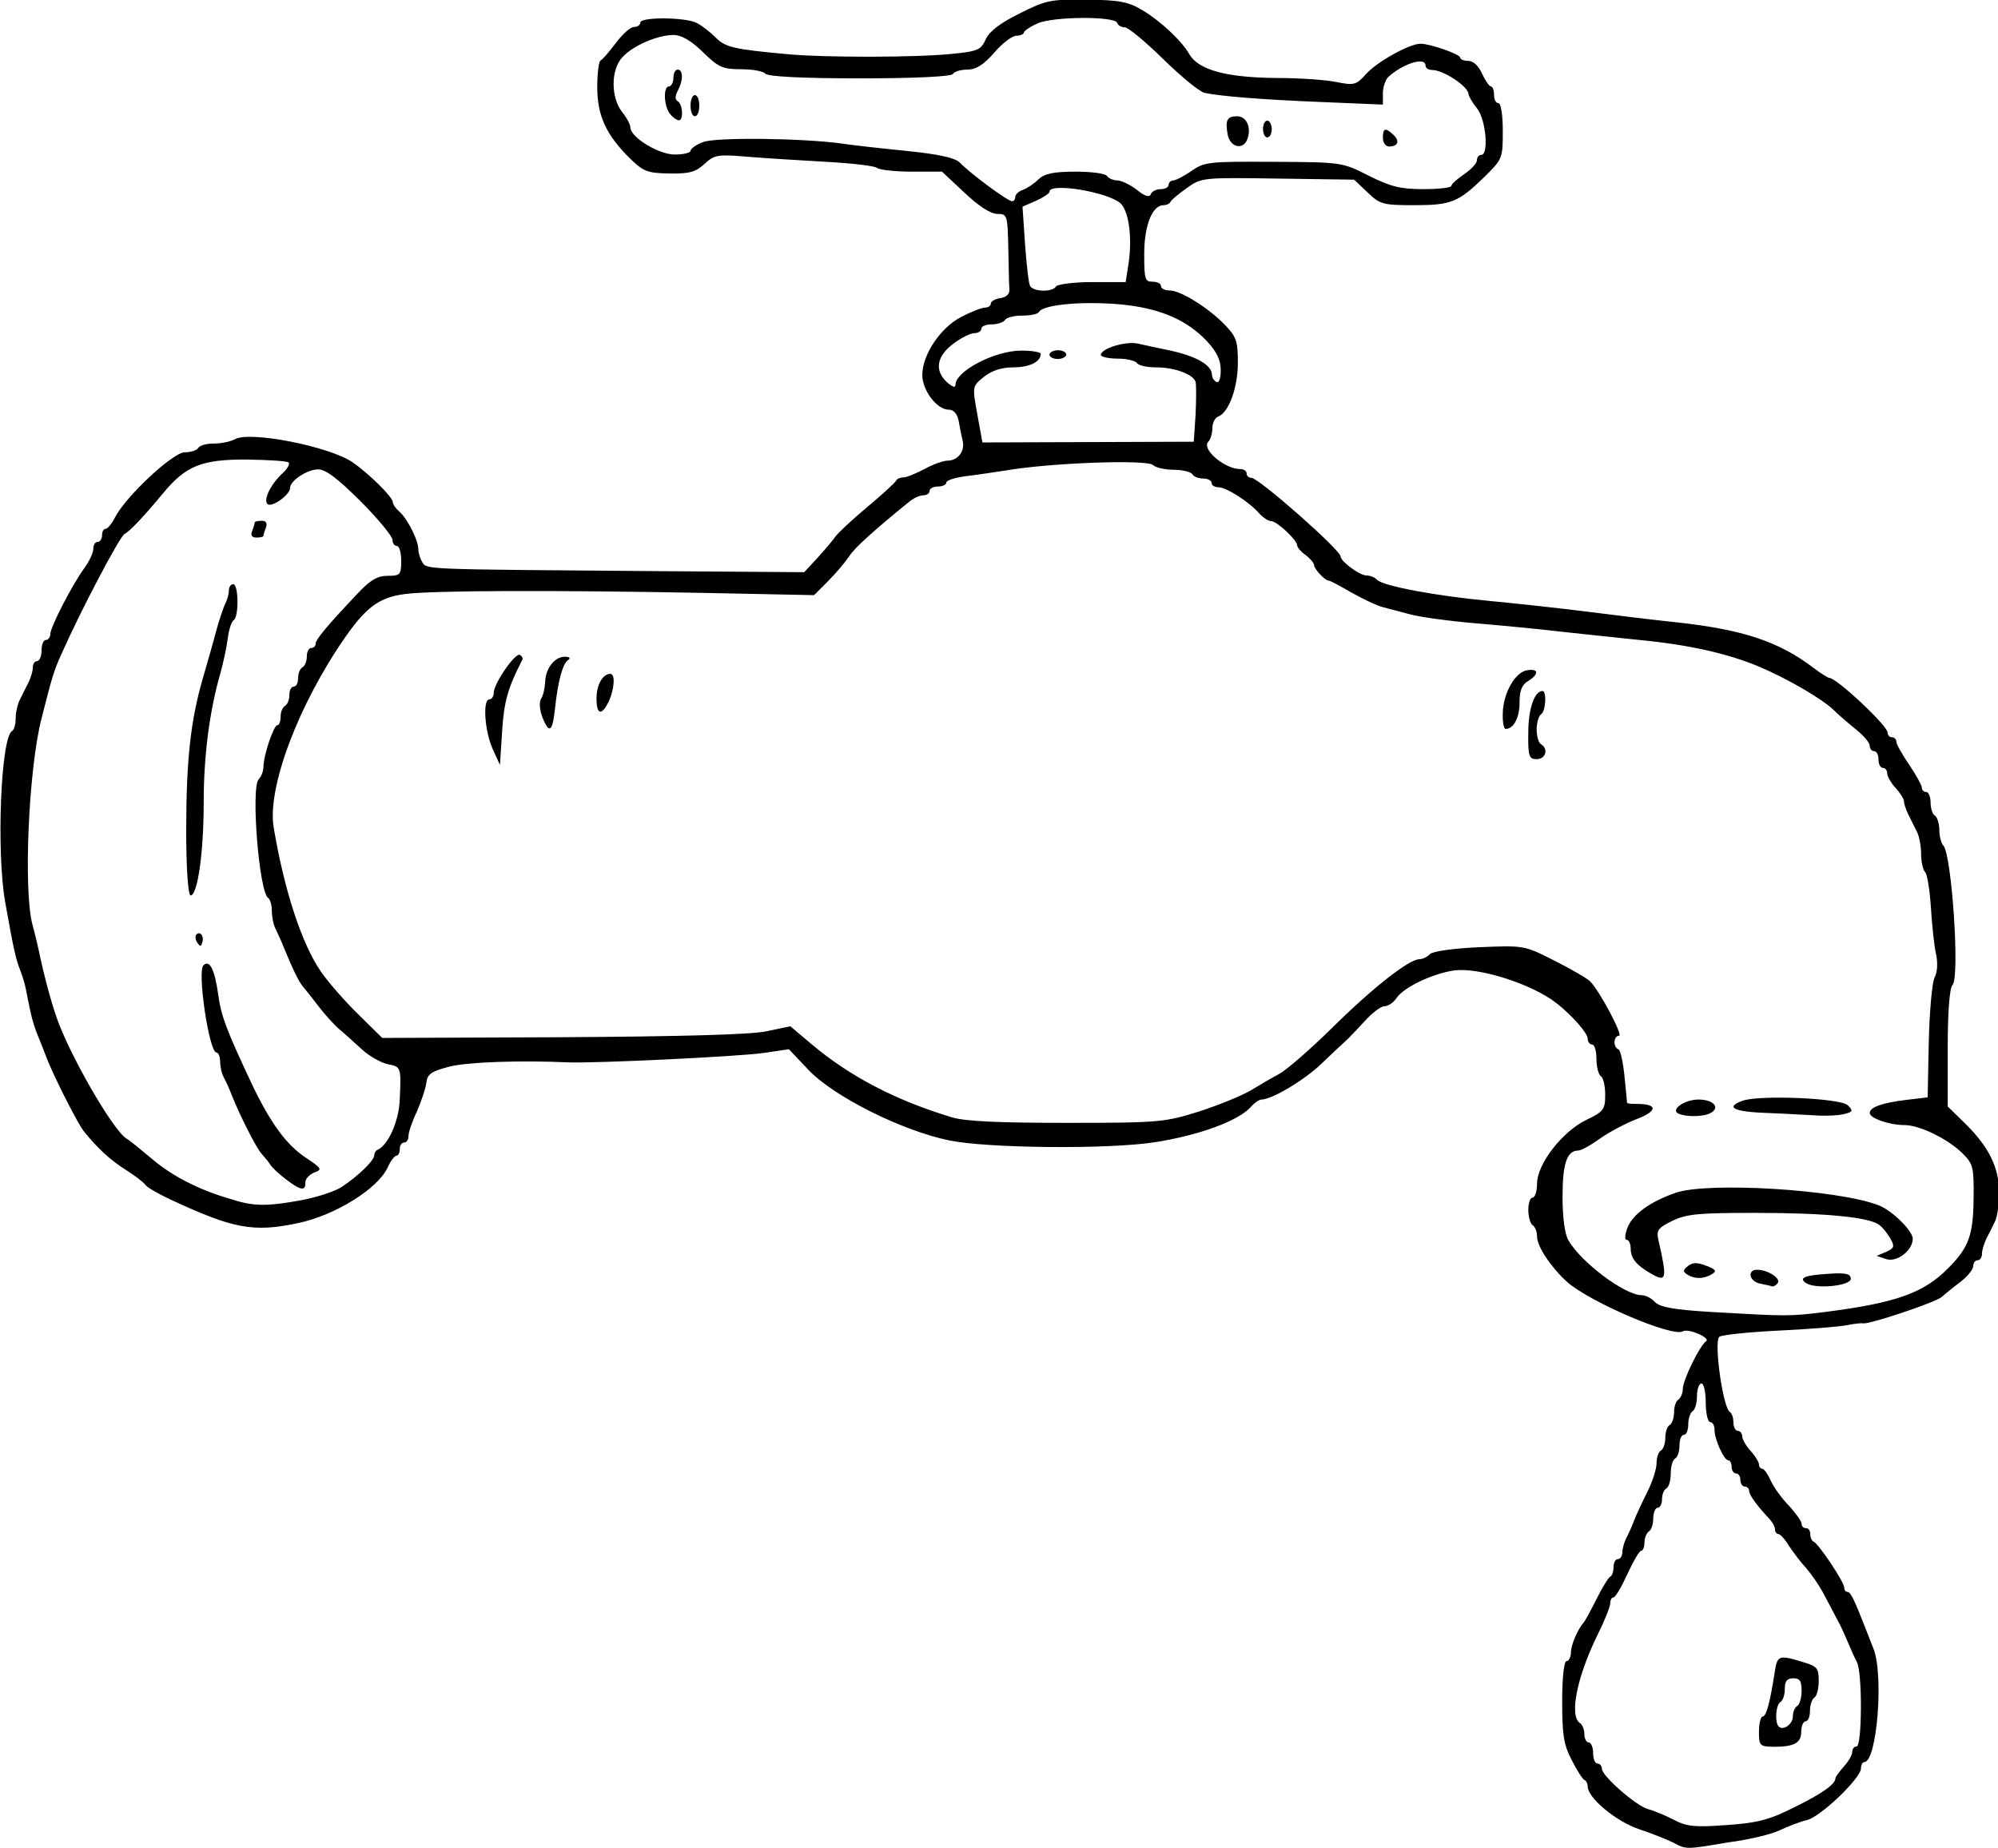 <?xml version="1.0" encoding="utf-8"?>
<!-- Generator: Adobe Illustrator 22.1.0, SVG Export Plug-In . SVG Version: 6.00 Build 0)  -->
<svg version="1.1" id="Layer_1" xmlns="http://www.w3.org/2000/svg" xmlns:xlink="http://www.w3.org/1999/xlink" x="0px" y="0px"
	 viewBox="0 0 548.3 507.1" style="enable-background:new 0 0 548.3 507.1;" xml:space="preserve">
<path d="M459.2,505.6c-1.6-0.8-5.8-2.5-9.4-3.7c-6.3-2.1-14.1-8.6-14.1-11.7c0-0.8-0.4-1.6-0.9-1.8c-0.5-0.2-2.1-2.7-3.5-5.5
	c-2.2-4.2-2.6-6.9-2.6-16.1c0-6.5,0.5-11,1.2-11c0.6,0,1.2-1.1,1.2-2.4c0-2.1,2-6.6,3.5-8.2c0.3-0.3,1.9-3.2,3.5-6.4
	c1.6-3.2,3.3-6,3.8-6.2s0.9-1.4,0.9-2.6s0.5-2.2,1.2-2.2c0.6,0,1.2-0.8,1.2-1.8s0.5-2.7,1-3.8c0.6-1.1,1.6-3.3,2.2-4.9
	s2.3-5.2,3.7-8c1.4-2.8,2.5-6.3,2.5-7.8s0.5-3.1,1.2-3.5s1.2-2,1.2-3.5s0.5-3.1,1.2-3.5s1.2-2,1.2-3.5s0.5-3.1,1.2-3.5
	c0.6-0.4,1.2-1.7,1.2-2.9c0-2.4,4.6-11.8,6.4-13.1c1.3-0.9-4.9-3.6-6.4-2.7c-2.8,1.7-25.7-8.1-31.8-13.6c-4.4-4-8.2-9.7-8.2-12.4
	c0-1.3-0.5-2.7-1.2-3.1c-0.6-0.4-1.2-2.3-1.2-4.2c0-1.9,0.5-3.4,1.2-3.4c0.6,0,1.2-1.7,1.2-3.8c0-5.4,6.9-14.3,13.5-17.5
	c4.8-2.3,5.2-2.9,5.2-6.9c0-2.4-0.5-4.7-1.2-5.1c-0.6-0.4-1.2-2.5-1.2-4.7s-0.5-4-1.2-4c-0.6,0-1.2-0.7-1.2-1.6
	c0-1.5-4.3-6.4-8.5-9.7c-6.9-5.4-21.6-10-28.3-9c-5.9,0.9-13.7,4.6-15.7,7.6c-0.8,1.2-2.3,2.2-3.3,2.2s-3.4,1.9-5.5,4.2
	c-2.1,2.3-4.5,4.8-5.3,5.5s-3.8,3.5-6.6,6.2c-4.6,4.4-13.5,9.7-16.3,9.7c-0.6,0-2,0.9-3,2.1c-3.5,3.8-14.1,7.7-26.2,9.6
	c-12.7,2-46,1.7-56.6-0.5c-13-2.7-31.8-12.1-38.7-19.5l-5.2-5.5l-6.8,1c-6.6,1-46.7,2.9-53.7,2.6c-13.3-0.6-27.9-0.1-32.8,1.2
	c-4.9,1.3-5.9,2-6.2,4.4c-0.2,1.6-1.4,5.1-2.6,7.9c-1.3,2.7-2.3,5.7-2.3,6.7s-0.5,1.8-1.2,1.8s-1.2,0.8-1.2,1.8s-0.4,1.8-0.9,1.8
	s-1.6,1.4-2.4,3.2c-2.7,5.9-14.5,13.2-24.6,15.3c-12.3,2.6-17.7,1.6-35.1-6.5c-3.4-1.6-6.5-3.4-6.8-4c-0.4-0.6-2.7-2.4-5.2-4
	c-4.4-2.7-8.1-6.2-11.7-10.7c-1.7-2.1-8.8-16.1-10.5-20.9c-0.5-1.3-1.4-3.6-2.1-5.3c-0.7-1.6-1.6-4.5-2-6.4s-1-4.8-1.3-6.4
	s-1.1-4-1.6-5.3c-1.1-2.7-1.8-5.7-4.1-18.7c-2.4-13.7-1.2-44.9,1.9-46.8c0.6-0.4,1-1.9,1-3.5s0.5-3.9,1.2-5.2
	c0.6-1.3,1.7-3.4,2.3-4.6s1.2-3.1,1.2-4.1s0.5-1.8,1.2-1.8c0.6,0,1.2-1.3,1.2-2.9c0-1.6,0.5-2.9,1.2-2.9c0.6,0,1.2-0.7,1.2-1.6
	c0-1.9,5.9-13.4,9.4-18.2c1.3-1.8,2.4-4.1,2.4-5.2s0.5-1.9,1.2-1.9c0.6,0,1.2-0.8,1.2-1.8s0.4-1.8,1-1.8c0.5,0,1.7-1.4,2.6-3.2
	c3.1-5.9,15.9-17.8,19.1-17.8c1.6,0,3.3-0.5,3.7-1.2s2.3-1.2,4.3-1.2s4.5-0.5,5.8-1.2c4.2-2.3,25.8,2,32.2,6.3
	c4.5,3.1,11.1,9.6,11.1,11c0,0.6,0.8,1.7,1.7,2.5c2.2,1.8,5.3,7.9,5.3,10.4c0,1,0.5,2.6,1.1,3.6c1.3,2,0.4,1.9,62.7,2.4l42.1,0.3
	l3.7-4c2-2.2,4.2-4.8,4.8-5.7s4.5-4.6,8.7-8.1s7.8-6.8,8-7.3s1.1-0.9,2-0.9s3.5-1.1,5.8-2.3c2.3-1.3,5.2-2.3,6.3-2.3
	c2.8,0,4.8-2.5,4.2-5.3c-0.3-1.3-0.8-3.7-1.1-5.5c-0.4-2.1-1.4-3.2-2.8-3.2c-3.2,0-7.2-5.3-7.2-9.5c0-5.5,4.9-12.9,10.6-15.9
	c2.7-1.4,5.7-2.6,6.6-2.6s1.6-0.5,1.6-1.1s1.2-1.3,2.6-1.5c1.6-0.2,2.6-1.1,2.5-2.4c-0.1-1.1-0.2-6.2-0.3-11.4c-0.2-9-0.3-9.3-3-9.3
	c-1.8,0-5.1-2.1-9-5.8l-6.2-5.8h-8.3c-4.6,0-8.8-0.5-9.5-1c-0.6-0.6-6.9-1.3-14-1.7s-16.9-1-21.7-1.4c-8.1-0.7-9-0.5-11.7,2
	c-2.4,2.2-4.1,2.7-9.6,2.6c-6-0.1-7.1-0.5-10.8-4.1c-6.6-6.5-9-11.8-9-19.6c0-3.8,0.4-7,0.9-7.3c0.5-0.2,2.4-2.4,4.2-4.8
	s4-4.4,5-4.4c0.9,0,1.7-0.5,1.7-1.2c0-1.6,12.5-1.5,15.5,0.1c1.4,0.7,3.7,2.5,5.2,4c2.7,2.7,4.8,3.2,20,4.6
	c9.9,0.9,34.9,0.9,44.7-0.1c7.2-0.7,8.1-1.1,9.4-4c1-2.2,4-4.5,9.3-7.1c7.3-3.7,8.6-3.9,18.5-3.8c8.8,0.1,11.4,0.6,15.2,2.9
	c4.9,2.9,10.8,8.4,12.9,12.1c2.5,4.3,10.2,6.4,24,6.5c6.1,0,13.4,0.5,16.3,1.1c4.9,1,5.5,0.8,8.2-2.2c2.9-3.3,11.9-8.3,14.9-8.3
	c2.7,0,10.9,2.9,10.9,3.8c0,0.5,1,0.9,2.2,0.9c1.4,0,2.9,1.4,3.8,3.5c0.9,1.9,2,3.5,2.4,3.5c0.5,0,0.9,1.1,0.9,2.3
	c0,1.3,0.5,2.3,1.2,2.3s1.2,3.3,1.2,7.6c0,7.5-0.1,7.8-5,12.6c-7.2,7-9.1,7.8-19.3,7.8c-8.5,0-9.4-0.2-12.8-3.5l-3.7-3.5L350.7,49
	c-20.6-0.3-21-0.3-25,2.6c-2.3,1.6-4.3,3.3-4.5,3.8s-1.1,0.9-1.9,0.9c-3.1,0-5.3,5.6-5.3,13.4c0,6.9,0.2,7.6,2.3,7.6
	c1.3,0,2.3,0.5,2.3,1.2s1.1,1.2,2.4,1.2c3,0,10.7,4.8,15.2,9.5c3.1,3.2,3.5,4.5,3.5,10.3c0,6.9-2.5,13.7-5.4,14.8
	c-0.9,0.3-1.6,1.8-1.6,3.2c0,1.4-0.5,3.1-1.1,3.7c-2,2,4.5,7.5,8.7,7.5c1,0,1.8,0.5,1.8,1.2s0.6,1.2,1.3,1.2
	c2,0,24.5,19.8,24.5,21.6c0,1.3,5.2,5.2,7.1,5.2c1,0,2.3,0.5,2.9,1.2c1.7,1.7,16,4.4,31,5.8c7.4,0.7,19.3,2,26.4,2.9
	s18.4,2.3,25.2,3c17.9,2,27.6,5.2,37.1,12.4c2,1.5,4,2.8,4.4,2.8c2,0,16,13.1,16,15c0,0.7,0.5,1.3,1.2,1.3s1.2,0.6,1.2,1.2
	c0,0.7,1.6,3.5,3.5,6.3s3.5,5.7,3.5,6.3c0,0.7,0.5,1.2,1.2,1.2c0.6,0,1.2,1.3,1.2,2.9c0,1.6,0.5,3.2,1.2,3.6
	c0.6,0.4,1.2,2.2,1.2,3.9s0.5,3.7,1.1,4.3c2.3,2.4,4.6,36.3,2.5,38.3c-0.8,0.8-1.3,7.5-1.3,17.3v16l4.6,4.5
	c6.7,6.5,9.5,12.3,9.5,19.1c0,3.2-0.5,6.9-1.2,8.1c-0.6,1.3-1.7,3.4-2.3,4.6c-0.6,1.3-1.2,3.1-1.2,4.1s-0.5,1.8-1.2,1.8
	c-0.6,0-1.2,0.7-1.2,1.6s-1.6,2.9-3.6,4.4s-4.3,3.4-5.1,4.1c-1.5,1.4-20,7.6-21.5,7.2c-0.5-0.1-2.4,0.1-4.4,0.5
	c-1.9,0.4-10.4,1.1-18.8,1.5s-15.7,1.2-16.3,1.7c-1.5,1.5,1,19.4,2.9,20.6c0.6,0.4,1,1.7,1,2.9c0,1.2,0.5,2.3,1.2,2.3
	c0.6,0,1.2,0.7,1.2,1.5s1.1,2.7,2.3,4c1.3,1.4,2.3,3.1,2.3,3.7s0.4,1.2,0.9,1.2s1.5,1.4,2.3,3.2c0.8,1.8,3,4.9,5,6.9
	c1.9,2.1,3.5,4.3,3.5,5s0.5,1.2,1.2,1.2s1.2,0.7,1.2,1.7c0,0.9,0.4,1.8,0.9,2c1.4,0.6,8.4,11.1,8.4,12.6c0,0.7,0.4,1.2,0.9,1.2
	c0.8,0,1.8,1.9,4.9,9.9c0.5,1.3,1.5,3.8,2.2,5.6c2.9,7.2,1,31.1-2.5,31.2c-0.5,0-0.9,0.8-0.9,1.7c0,2.7-11.1,13.3-14.8,14.2
	c-1.8,0.4-5.2,1.7-7.5,2.8c-2.3,1.1-8.5,2.6-14,3.3C462.6,507.5,462.8,507.5,459.2,505.6L459.2,505.6z M492.4,495.9
	c7.9-3.9,11.3-6.4,11.3-8c0-0.4,1.1-1.8,2.3-3.2c1.3-1.4,2.3-3.2,2.3-4s0.5-1.5,1.2-1.5c1.5,0,1.6-20.2,0.1-23.1
	c-0.6-1.1-1.7-3.6-2.5-5.5s-2-4.6-2.7-5.8c-0.7-1.3-2.3-4.4-3.7-7c-1.3-2.6-3.7-6-5.1-7.6c-1.5-1.6-3.6-4.4-4.7-6.1
	c-1.1-1.8-2.4-3.2-2.9-3.2s-0.9-0.6-0.9-1.3c0-0.7-0.7-1.9-1.5-2.8c-3.3-3.5-5.6-6.6-5.6-7.7c0-0.6-0.5-1.2-1.2-1.2
	c-0.6,0-1.2-0.8-1.2-1.8s-0.5-1.8-1.2-1.8c-0.6,0-1.2-0.8-1.2-1.8s-0.4-1.8-0.9-1.8c-1.2,0-3.8-5.8-3.8-8.4c0-1.2-0.5-2.1-1.2-2.1
	c-0.6,0-1.2-2.4-1.2-5.3s-0.5-5.3-1.2-5.3c-0.6,0-1.2,1.5-1.2,3.4s-0.5,3.8-1.2,4.2c-0.6,0.4-1.2,2-1.2,3.6s-0.5,2.9-1.2,2.9
	s-1.2,1.3-1.2,2.9s-0.5,3.2-1.2,3.6s-1.2,2.2-1.2,4.1s-0.5,3.7-1.2,4.1s-1.2,1.7-1.2,3c0,1.2-0.5,2.3-1.2,2.3
	c-0.6,0-1.2,1.3-1.2,2.9s-0.5,3.2-1.2,3.6c-0.6,0.4-1.2,1.7-1.2,3c0,1.2-0.4,2.3-0.9,2.3s-2.2,2.9-3.8,6.4c-1.6,3.5-3.3,6.4-3.8,6.4
	s-0.9,0.7-0.9,1.6s-1.5,4.7-3.4,8.5c-5.8,11.8-7.9,22.5-4.9,24.4c0.6,0.4,1.2,1.7,1.2,3c0,1.2,0.5,2.3,1.2,2.3
	c0.6,0,1.2,1.3,1.2,2.9s0.5,2.9,1.2,2.9c0.6,0,1.2,0.6,1.2,1.4c0,2,9.5,10.3,12.7,11.1c1.5,0.4,4.7,1.7,7,2.9
	c3.6,1.9,5.9,2.1,14.1,1.5C482.5,500.2,485.6,499.3,492.4,495.9L492.4,495.9z M482.7,475.1c0-2.2,0.5-4.1,1-4.1c1,0,2-3.7,3.3-12
	c0.7-4.8,1.1-5,7.6-3c4.1,1.2,4.5,1.7,4.5,5.2c0,2.1-0.5,4.2-1.2,4.6c-0.6,0.4-1.2,2-1.2,3.6s-0.5,2.9-1.2,2.9
	c-0.6,0-1.2,1.3-1.2,2.8c0,3.2-1.9,4.2-7.7,4.2C482.9,479.2,482.7,479,482.7,475.1L482.7,475.1z M492,471c0-1.2,0.5-2.5,1.2-2.9
	s1.2-2.3,1.2-4.2c0-2.7-0.5-3.4-2.3-3.4c-1.7,0-2.3,0.8-2.3,2.9c0,1.6-0.5,3.2-1.2,3.6c-1.3,0.8-1.6,5.6-0.5,6.7
	C489.3,475,492,473.1,492,471L492,471z M500.8,360c19.5-2.5,27.1-5.2,33.8-12c5.7-5.7,6.9-9.1,7-19.1c0.1-8.5-0.1-9.5-2.9-12.3
	c-4.1-4.1-11.9-7.9-16.1-7.9c-4.2,0-9.5-1.9-9.5-3.3c0-1.6,3.4-2.8,10-3.6l5.9-0.7l0.3-15.2c0.2-8.3,0.9-16.3,1.6-17.7
	c0.8-1.5,0.9-4.1,0.4-6.4c-0.5-2.1-1.1-7.8-1.4-12.6c-0.3-4.8-1-9.3-1.6-9.9c-0.6-0.6-1.1-2.9-1.1-5s-0.5-4.9-1.2-6.2
	s-1.7-3.4-2.3-4.6s-1.2-2.9-1.2-3.6c0-0.7-1.1-2.4-2.3-3.7c-1.3-1.4-2.3-3.2-2.3-4s-0.5-1.5-1.2-1.5s-1.2-1.1-1.2-2.3
	c0-1.3-0.5-2.3-1.2-2.3s-1.2-0.7-1.2-1.5s-1.7-2.8-3.7-4.4s-4.8-4-6.1-5.3c-3.3-3.2-12.8-8.7-20.6-12c-8.6-3.6-19.3-6-32.8-7.3
	c-6.1-0.6-15.9-1.7-21.7-2.3c-5.8-0.7-16.4-1.7-23.5-2.3s-15-1.7-17.6-2.4s-6-1.6-7.6-2s-5.4-2.2-8.6-4c-3.1-1.8-5.9-3.3-6.3-3.3
	c-1,0-4-3.2-4-4.3c0-0.5-1.1-1.8-2.3-2.7c-1.3-0.9-2.3-2.1-2.3-2.6c0-1.5-5.6-6.7-7.1-6.7c-0.8,0-2.2-0.9-3.3-2.1
	c-2.9-3.3-9.1-7.2-11.2-7.2c-1,0-1.9-0.5-1.9-1.2c0-0.6-1-1.2-2.3-1.2s-2.6-0.5-3-1.2c-0.4-0.6-2.7-1.2-5.1-1.2s-5-0.6-5.7-1.3
	c-1.5-1.5-25.9-0.7-38.5,1.2c-4.5,0.7-10.5,1.6-13.2,1.9c-2.7,0.4-5,1.1-5,1.7c0,0.6-1.1,1.1-2.3,1.1s-2.3,0.5-2.3,1.2
	s-0.8,1.2-1.7,1.2c-1,0-2.7,0.8-3.8,1.7c-9.6,7.8-15.1,12.7-16.6,15.1c-1,1.5-3.6,4.6-5.7,6.7l-3.9,3.9l-29.5-0.6
	c-41.9-0.8-75.4-0.7-82.8,0.3c-7,0.9-10.6,3.6-16.4,11.9c-12.8,18.4-21.4,41.2-19.6,52.1c2.9,17.3,7.7,31.9,12.9,39.5
	c2,2.9,6.6,8.2,10.3,11.8l6.6,6.5l49.3-0.2c32.4-0.2,51.6-0.7,56-1.6l6.7-1.4l5.8,4.9c10.7,9,23.3,15.5,38.6,20.1
	c3.7,1.1,12.9,1.5,31.7,1.5c25.5,0,26.7-0.2,36.3-3.2c5.5-1.8,11.8-4.4,14.1-5.8c2.3-1.4,5.7-3.4,7.6-4.4s8.4-6.6,14.5-12.6
	c11.1-11,21.2-18.9,24-18.9c0.8,0,2.2-0.6,2.9-1.4c0.8-0.8,6.6-1.6,13.6-1.9c12.3-0.5,12.3-0.5,20.6,3.7c4.6,2.3,9,4.9,9.8,5.7
	c2.7,2.8,9.1,14.9,7.9,14.9c-1.5,0-1.7,3.1-0.2,3.7c0.6,0.2,1.3,3.5,1.7,7.4c0.4,3.9,0.7,7.1,0.7,7.3c0,0.2,1.2,0.3,2.7,0.3
	c5.7,0,5.8,1.9,0.1,4.1c-3.1,1.2-7.7,3.6-10.2,5.4s-5.2,3.3-6,3.3c-3.1,0-4.3,3.6-4.3,12.6c0,5.7,0.6,10.3,1.6,12
	c3.5,6.1,15.5,15.1,20.2,15.1c1,0,2.6,0.8,3.6,1.9c1.4,1.4,5.4,2.1,15.6,2.7C490.8,361.2,490.9,361.2,500.8,360L500.8,360z
	 M483,352.2c-3-0.6-3.6-3.8-0.8-3.8c2.8,0,6.5,2.3,5.7,3.6c-0.4,0.6-1.1,1-1.5,1C486,352.8,484.4,352.5,483,352.2L483,352.2z
	 M495.7,352.1c-2.3-1.5-0.4-2.2,6.3-2.6c4.5-0.3,5.9,0,5.9,1.4C507.9,352.8,498.4,353.8,495.7,352.1L495.7,352.1z M452.8,349.3
	c-3.8-2.2-5.3-4.1-5.3-6.7c0-1.3-0.5-2.4-1.1-2.4s-0.5-1.4,0.2-3.3c1.4-3.7,6.3-7.2,13.2-9.6c8.9-3.1,44.6-0.9,55.7,3.4
	c3.7,1.4,9.4,7,9.4,9.2c0,3.2-4.3,6.5-7.2,5.6l-2.7-0.9l2.6-1.1c2.2-1,2.4-1.5,1.2-3.6c-0.8-1.4-2.1-3.1-3.1-3.8
	c-2.7-2.1-14.5-3.3-34.1-3.3c-15.5,0-18.8,0.3-22.7,2.2c-3.9,1.9-4.4,2.6-3.8,5.2C457.6,351.2,457.4,352,452.8,349.3L452.8,349.3z
	 M463,349.7c-1.2-0.8-1.2-1.2,0.2-2.3c1.2-1,2.5-1.1,5-0.1c2.7,1,3,1.5,1.6,2.3C467.6,351,465,351,463,349.7L463,349.7z
	 M460.7,305.6c-2.5-1,1.5-3.9,5.4-3.9c4,0,6,2.1,3.5,3.6C467.9,306.4,463.1,306.6,460.7,305.6z M485.3,305.4
	c-9.6-0.3-12.1-1.6-7-3.4c4.7-1.6,26.9-0.7,28.8,1.3c1.5,1.5,1.4,1.8-1.1,2.4c-1.6,0.4-4.7,0.5-6.9,0.4S490.6,305.6,485.3,305.4
	L485.3,305.4z M135.2,205.5c-2.2-4.9-2.8-13.6-0.9-13.6c0.6,0,1.2-0.8,1.2-1.8c0-2.6,6-11.2,7.2-10.4c0.6,0.4,0.9,1,0.6,1.4
	c-3.9,7.6-5,11.4-5.5,19.5l-0.6,9.3L135.2,205.5L135.2,205.5z M419.4,201c0-6.5,1.7-11.4,3.9-11.4c1.2,0,0.9,5.6-0.4,6.4
	c-0.6,0.4-1.2,2.2-1.2,4.1c0,1.9,0.5,3.7,1.2,4.1c2.1,1.3,1.3,4.1-1.2,4.1C419.6,208.3,419.3,207.5,419.4,201L419.4,201z
	 M148.8,196.7c-0.7-2-0.9-4-0.3-5c0.6-0.9,1-2.9,1.1-4.5c0.1-3.8,2.6-7,5.4-7c1.3,0,1.7,0.4,0.9,0.9c-1.5,1-2.8,5.8-3.6,13.4
	C151.6,200.9,150.7,201.5,148.8,196.7L148.8,196.7z M412.4,195.7c0.1-5.5,3.4-11.3,6.7-11.8c3.2-0.5,3.3,1.1,0.2,3
	c-1.7,1-2.3,2.7-2.3,5.9c0,4.1-1.6,7.2-3.8,7.2C412.7,200.1,412.3,198.1,412.4,195.7L412.4,195.7z M163.7,191.6
	c0-3.7,1.7-6.7,3.8-6.7c1.4,0,1.1,4.1-0.4,7.5C165.1,196.5,163.7,196.2,163.7,191.6L163.7,191.6z M82.8,329.3
	c4.2-0.8,9.2-2.4,11.1-3.7c4.5-3,8.8-7.2,8.8-8.6c0-0.6,0.4-1.3,0.9-1.5c2.9-1.2,5.9-7.9,6.1-13.8c0.4-8.9,0.4-9-3.3-9.7
	c-1.8-0.4-4.9-2.1-6.9-3.9s-4.8-4.4-6.4-5.7c-1.5-1.3-4.1-4.2-5.7-6.3c-1.6-2.1-3.5-4.5-4.1-5.2c-1.2-1.3-2.9-4.8-5.4-10.9
	c-0.7-1.8-1.8-4.1-2.3-5.2c-0.6-1.1-1-3.3-1-4.9s-0.5-3.2-1-3.5c-2.5-1.5-4.8-30.4-2.6-32.6c0.7-0.7,1.3-2.2,1.3-3.4
	c0-3.1,2.8-11.4,3.8-11.4c0.5,0,0.9-1,0.9-2.3s0.5-2.6,1.2-3s1.2-1.7,1.2-3s0.5-2.3,1.2-2.3s1.2-1,1.2-2.3s0.5-2.6,1.2-3
	s1.2-1.7,1.2-3c0-1.2,0.5-2.3,1.2-2.3s1.2-0.5,1.2-1.1c0-1.2,2.9-4.7,11.3-13.6c3.7-4,5.7-5.1,8.5-5.1c3.4,0,3.7-0.3,3.7-4.1
	c0-2.2-0.5-4.1-1.2-4.1s-1.2-0.8-1.2-1.7s-3.9-5.7-8.7-10.5c-6.3-6.3-9.6-8.8-11.7-8.8c-3,0-7.7,3.1-7.7,5.1c0,1.9-5.1,5.5-6.2,4.4
	c-1.2-1.2,0.9-5.5,4.3-8.6c1.2-1.1,1.9-2.4,1.5-2.8s-5.4-0.7-11.2-0.8c-12.7-0.1-17,1.7-23.3,9.3c-5.1,6.2-9.2,10.5-10.5,11.1
	s-12,20.9-17.4,33.1c-2,4.4-2.5,6.1-5.4,17.5c-3.6,14-5,47.3-2.5,56.6c0.8,2.9,1.7,6.8,2.1,8.8c0.9,4.3,2.8,11.7,4.4,16.3
	c3.3,10,15.6,31.4,19.3,33.6c0.9,0.5,3.9,3,6.9,5.5c5.6,4.8,13,8.6,21.7,11.1C69.4,331,73.1,331.1,82.8,329.3L82.8,329.3z
	 M78.5,323.6c-1.9-1.4-3.8-3.2-4.3-4s-1.6-2.1-2.4-3c-1.4-1.5-5.8-10.1-8.2-16.1c-0.6-1.6-1.6-3.8-2.2-4.9c-0.6-1.1-1-3.1-1-4.4
	s-0.5-2.4-1-2.4c-2,0-5.3-22.1-3.6-23.9c1.7-1.7,3.1,1,4.1,8.1c0.8,5.9,2.3,9.7,9,24c5.2,11,9.7,17.2,15.1,20.7
	c4.3,2.9,4.5,3.2,2.3,4c-1.3,0.5-2.5,1.7-2.5,2.7C83.9,326.9,82.5,326.7,78.5,323.6L78.5,323.6z M54.1,258.6
	c-0.5-0.8-0.6-1.8-0.2-2.2c1-1,2.2,0.5,1.6,2.2C55.2,259.8,54.9,259.8,54.1,258.6L54.1,258.6z M51.1,228c0-19.3,1.2-30.4,4.6-42
	c1.2-4.2,2.9-10,3.6-12.8c0.8-2.9,1.9-6.2,2.4-7.3c0.6-1.1,1.1-2.8,1.1-3.8s0.5-1.8,1.2-1.8c1.5,0,1.6,9,0.1,9.9
	c-0.6,0.4-1.3,2.6-1.6,5s-1.2,6.5-1.9,9.1c-3.1,10.6-4.7,23-4.7,35.9c0,13.9-1.7,25.5-3.6,25.5C51.6,245.6,51.1,237.9,51.1,228
	L51.1,228z M69.2,145.7c0.4-1,0.7-2.1,0.7-2.3c0-0.3,0.8-0.5,1.9-0.5c1.2,0,1.6,0.6,1.2,1.8c-0.4,1-0.7,2.1-0.7,2.3
	c0,0.3-0.8,0.5-1.9,0.5C69.1,147.5,68.7,146.9,69.2,145.7z M328.1,113.7c0.2-4.2,0.2-8.2,0-8.9c-0.6-2.1-5.8-4-10.8-4
	c-2.5,0-4.9-0.5-5.3-1.2c-0.4-0.6-2.8-1.2-5.3-1.2s-4.6-0.5-4.6-1c0-1.8,6.9-3.9,10.3-3.1c1.8,0.4,5.3,1.2,7.9,1.7
	c7.8,1.6,12.3,4.1,12.3,6.9c0,0.7,0.5,1.5,1.2,1.9s1.2-0.9,1.2-3.2c0-2.8-1.1-5.1-3.8-8c-5.3-5.6-12.2-8.7-22-9.9
	c-10.6-1.2-22.8-0.3-24.1,1.9c-0.3,0.6-2.4,1-4.6,1s-4.3,0.5-4.7,1.2c-0.4,0.6-2,1.2-3.6,1.2s-2.9,0.5-2.9,1.2s-0.9,1.2-1.9,1.2
	s-3.7,1.3-5.9,3c-4.5,3.4-5.1,7.3-1.6,10.5c1.5,1.3,2.3,1.6,2.3,0.7c0-3.8,10.9-9.4,18-9.4c3,0,5.4,0.4,5.4,0.9
	c0,2.2-3.1,3.7-7.6,3.7c-3.2,0-5.8,0.9-8,2.6c-3.2,2.6-3.2,2.6-1.8,10.3l1.4,7.7l29-0.1l29-0.1L328.1,113.7L328.1,113.7z M288,97.3
	c0-0.6,1.1-1.2,2.3-1.2s2.3,0.5,2.3,1.2c0,0.6-1.1,1.2-2.3,1.2S288,98,288,97.3z M289.8,78.6c0.4-0.6,4.9-1.2,9.9-1.2h9.2l0.7-4.4
	c1.2-7.3,0.3-14.9-2.1-17.2c-3.4-3.1-19.5-5.8-19.5-3.2c0,0.5-1.7,1.6-3.7,2.5l-3.7,1.6l0.7,10.3c0.4,5.7,1,10.9,1.4,11.5
	C283.7,80.1,288.8,80.2,289.8,78.6L289.8,78.6z M278.6,54.1c0-0.7,0.9-1.6,2.1-2c1.1-0.4,3.1-1.7,4.3-2.9c1.7-1.6,4.2-2.1,10.2-2.1
	c4.4,0,8.2,0.5,8.6,1.2c0.4,0.6,1.7,1.2,2.8,1.2s3.6,1.2,5.4,2.6c2.2,1.8,3.5,2.1,3.8,1.2c0.3-0.8,1.5-1.4,2.7-1.4s2.2-0.5,2.2-1.2
	c0-0.6,0.6-1.2,1.3-1.2s2.9-1.2,5-2.6c3.5-2.5,4.8-2.6,22.5-2.5c18.7,0.1,18.8,0.1,26.1,3.8c6,3,8.7,3.7,15,3.7
	c4.2,0,7.7-0.4,7.7-0.9s1.6-1.9,3.5-3.2s3.5-3,3.5-3.8s0.5-1.5,1.2-1.5c2.1,0,1.3-9.8-1.2-12.8c-1.3-1.6-2.3-3.4-2.3-3.9
	c-0.1-2.1-6.9-6.6-10-6.6c-1,0-1.8-0.5-1.8-1.2c0-2.5-6.1-0.6-10.2,3.1c-0.8,0.8-1.5,2.8-1.5,4.5v3.1L362.8,28
	c-17.2-0.7-27.7-1.6-32.2-2.5c-1.4-0.3-6.5-4.5-11.4-9.3s-9.6-8.7-10.5-8.7s-1.9-0.5-2.1-1.2c-0.6-1.9-17.5-1.8-21.8,0.1
	c-2.1,0.9-3.8,2.1-3.8,2.5s-0.9,0.9-2.1,0.9c-1.1,0-3.9,2.1-6.1,4.7c-2.9,3.3-5,4.6-7.3,4.6c-1.8,0-3.6,0.5-4,1.2
	s-10.3,1.2-25.8,1.2S210.5,21,210,20.2c-0.4-0.6-3.3-1.2-6.5-1.2c-5.2,0-6.3-0.5-10.6-4.7c-3.3-3.2-5.9-4.7-8.1-4.7
	c-4.3,0-11.1,2.9-14,6.1c-3.2,3.4-3.2,11-0.1,15c1.3,1.6,2.3,3.5,2.3,4.3c0.1,2.7,7.7,7.4,12.2,7.4c2.4,0,4.3-0.5,4.3-1
	c0-0.6,1.5-1.7,3.4-2.4c3.4-1.4,27.4-1.1,38.2,0.4c2.6,0.4,10.5,1.3,17.6,2c8.9,0.9,13.4,1.9,14.7,3.2c2.6,2.8,13.1,10.6,14.3,10.6
	C278.2,55.3,278.6,54.7,278.6,54.1L278.6,54.1z M336.9,36.9c-0.7-3.9-0.2-5,2.6-5c2.5,0,3.9,2.9,2.9,6
	C341.4,41.3,337.6,40.6,336.9,36.9L336.9,36.9z M379.5,37.8c0-2.7,0.7-2.9,3-0.7c1.7,1.7,1.1,3.1-1.4,3.1
	C380.2,40.1,379.5,39.1,379.5,37.8L379.5,37.8z M346.6,35.4c0-1.3,0.5-2.3,1.2-2.3c0.6,0,1.2,1.1,1.2,2.3s-0.5,2.3-1.2,2.3
	C347.2,37.8,346.6,36.7,346.6,35.4z M183.9,31.3c-1.7-2-2-7.6-0.3-7.6c0.6,0,1.2-1.1,1.2-2.3c0-1.3,0.5-2.3,1.2-2.3
	c1.5,0,1.5,3,0,5.8c-0.8,1.5-0.8,2.4,0,2.9c1.4,0.8,1.6,5.3,0.3,5.2C185.8,33,184.7,32.3,183.9,31.3L183.9,31.3z M189.5,29
	c0-1.6,0.5-2.9,1.2-2.9s1.2,1.3,1.2,2.9s-0.5,2.9-1.2,2.9S189.5,30.6,189.5,29z"/>
</svg>
